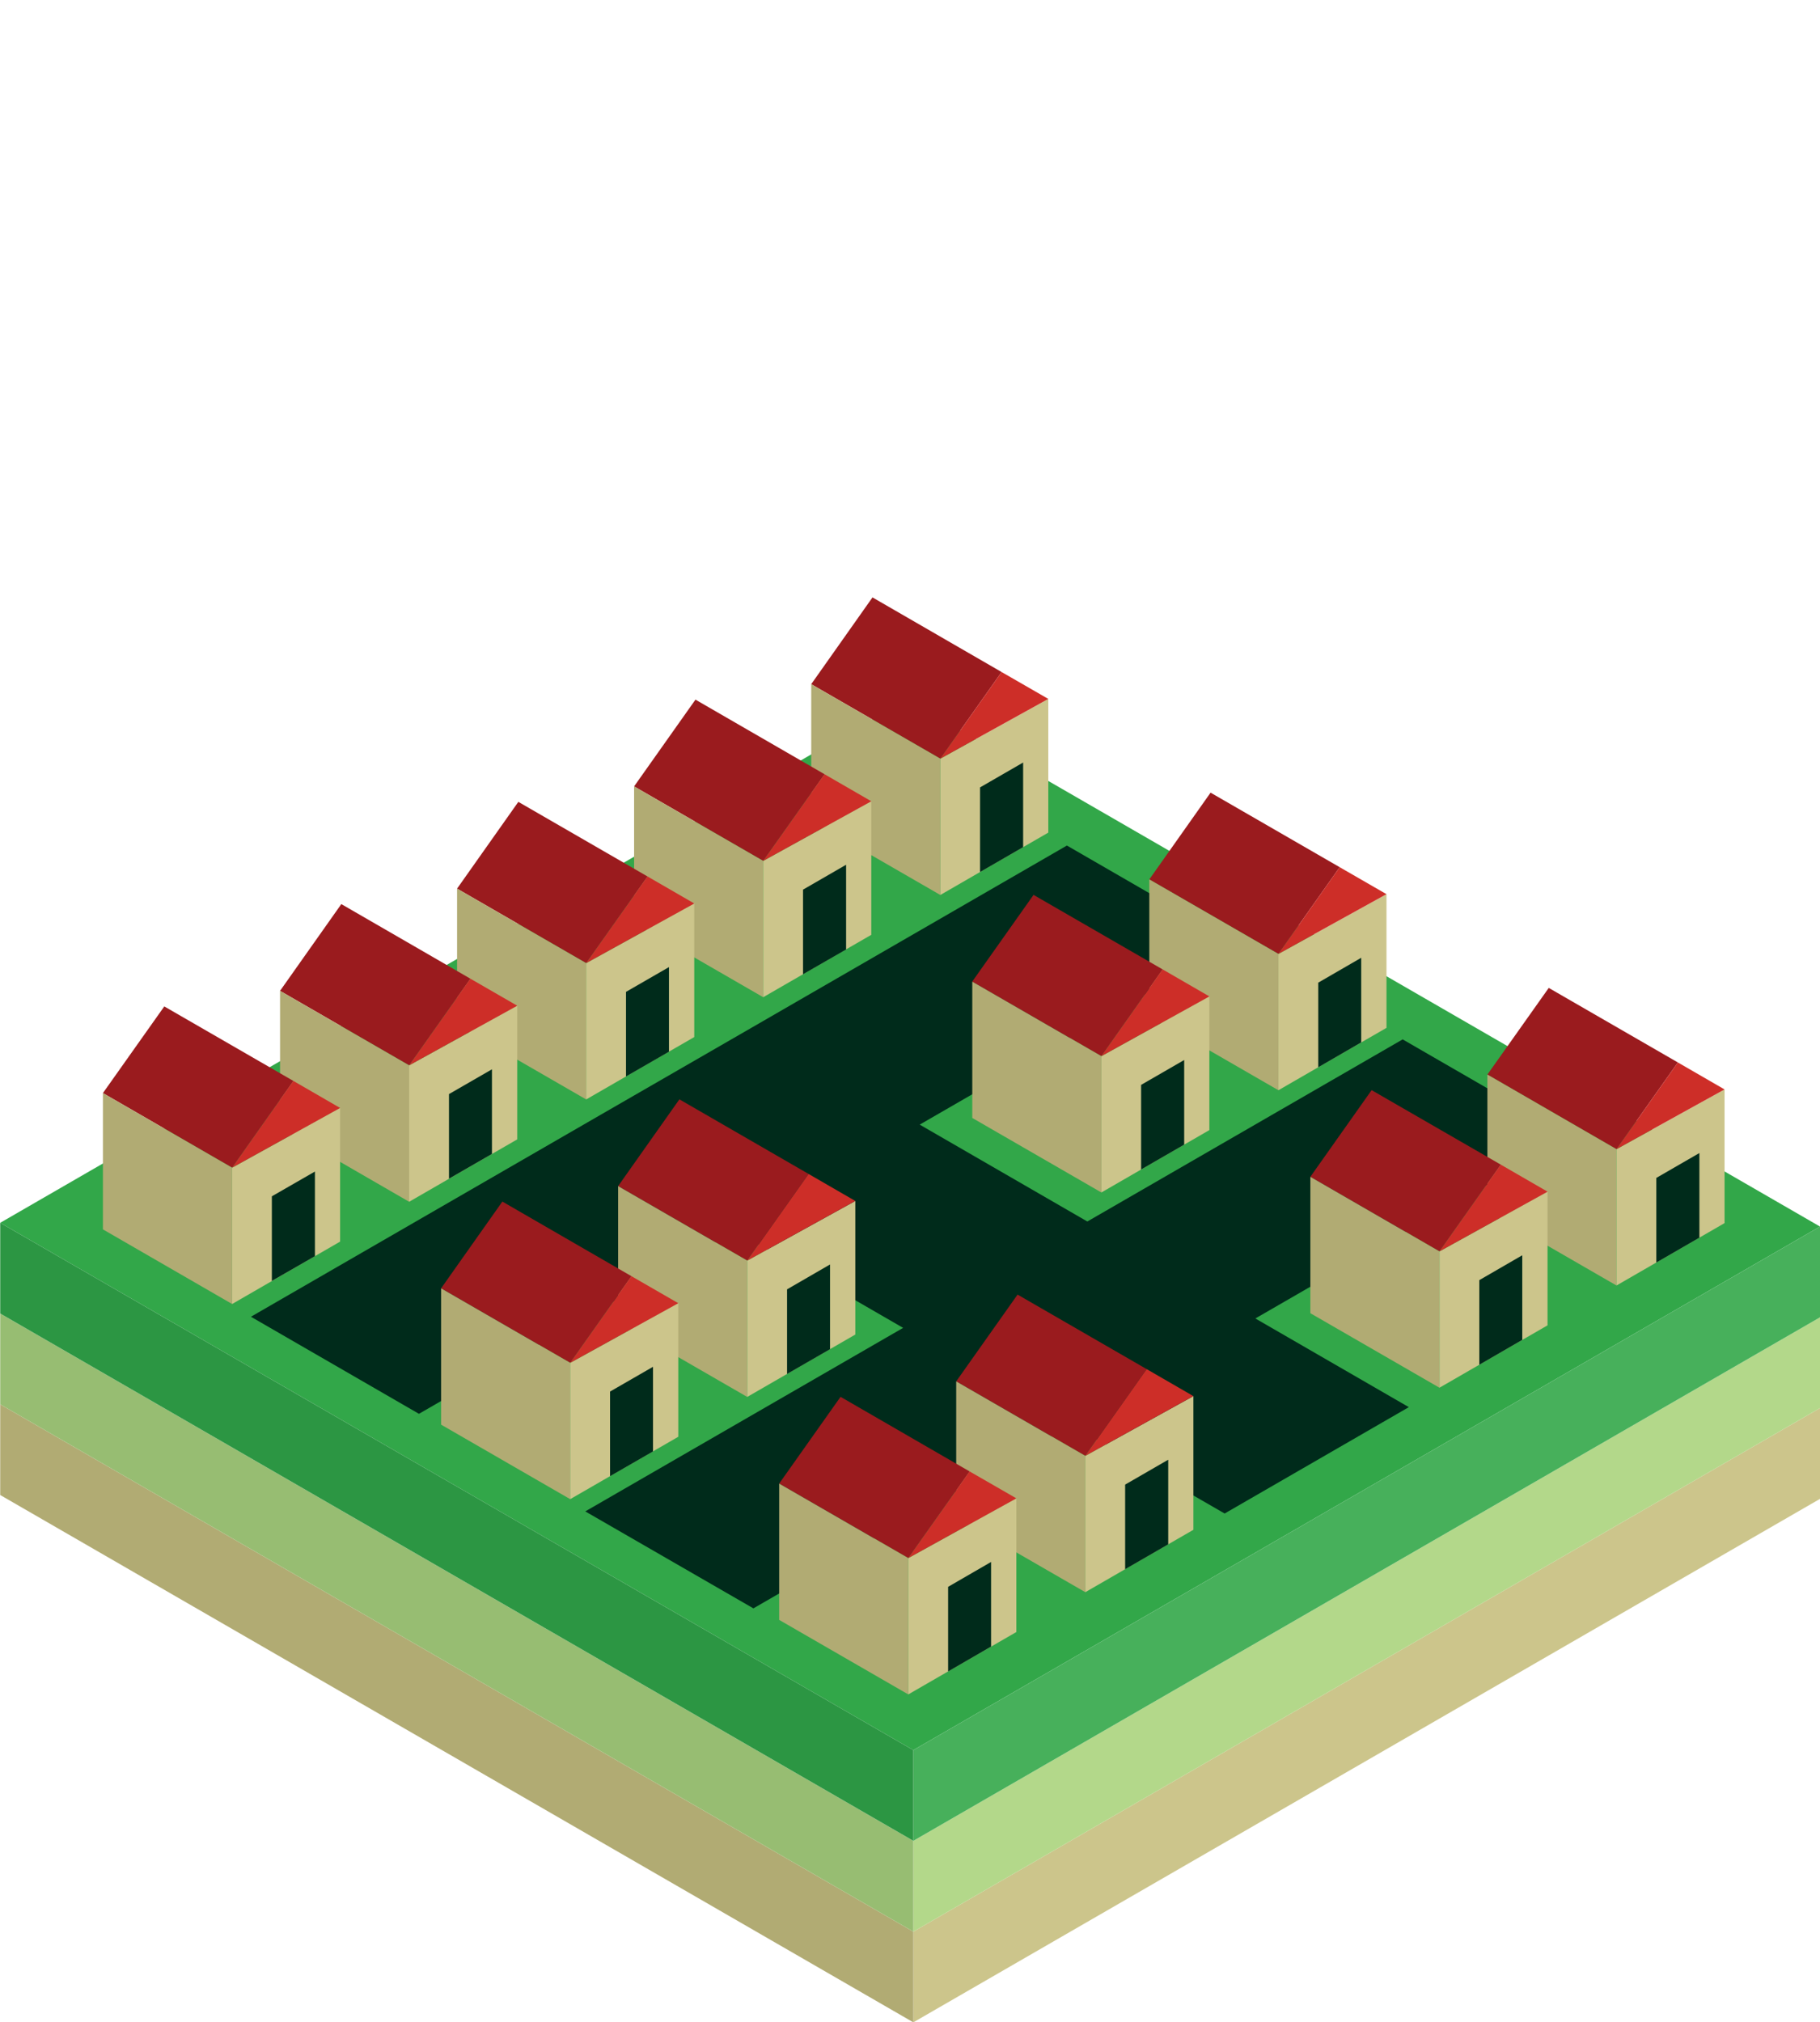 <?xml version="1.0" encoding="UTF-8"?><svg id="Layer_2" xmlns="http://www.w3.org/2000/svg" viewBox="0 0 180.02 200"><defs><style>.cls-1{fill:none;}.cls-1,.cls-2,.cls-3,.cls-4,.cls-5,.cls-6,.cls-7,.cls-8,.cls-9,.cls-10,.cls-11{stroke-width:0px;}.cls-2{fill:#47b05b;}.cls-3{fill:#2c9643;}.cls-4{fill:#cd2e28;}.cls-5{fill:#ccc58b;}.cls-6{fill:#b1ab73;}.cls-7{fill:#b3d88a;}.cls-8{fill:#32a749;}.cls-9{fill:#97bd72;}.cls-10{fill:#9a1b1e;}.cls-11{fill:#002b1b;}</style></defs><g id="Layer_1-2"><polygon class="cls-5" points="90.34 200 180.02 148.23 180.02 139.25 90.34 191.03 90.34 200"/><polygon class="cls-6" points="90.34 200 90.34 191.03 .02 138.88 .02 147.85 90.34 200"/><polygon class="cls-7" points="90.34 191.03 180.02 139.25 180.02 130.28 90.34 182.05 90.34 191.03"/><polygon class="cls-9" points="90.34 191.03 90.34 182.05 .02 129.9 .02 138.88 90.34 191.03"/><polygon class="cls-8" points="89.69 69.15 .02 120.93 90.34 173.08 180.02 121.3 89.69 69.15"/><polygon class="cls-2" points="90.34 182.05 180.02 130.28 180.02 121.3 90.34 173.08 90.34 182.05"/><polygon class="cls-3" points="90.34 182.05 90.34 173.08 .02 120.93 .02 129.9 90.34 182.05"/><polygon class="cls-10" points="99.07 66.46 86.3 59.08 80.24 67.66 93.01 75.03 99.07 66.46"/><polygon class="cls-6" points="93.01 75.03 93.01 88.51 80.24 81.14 80.24 67.66 93.01 75.03"/><polygon class="cls-5" points="93.01 88.51 103.69 82.34 103.69 69.12 93.01 75.03 93.01 88.51"/><polyline class="cls-4" points="93.01 75.03 99.07 66.46 103.69 69.12"/><polygon class="cls-11" points="101.2 83.78 101.2 75.41 96.94 77.87 96.94 86.24 101.2 83.78"/><polygon class="cls-10" points="81.56 76.57 68.79 69.19 62.72 77.77 75.49 85.14 81.56 76.57"/><polygon class="cls-6" points="75.49 85.14 75.49 98.62 62.72 91.25 62.72 77.77 75.49 85.14"/><polygon class="cls-5" points="75.49 98.62 86.18 92.45 86.18 79.24 75.49 85.14 75.49 98.62"/><polyline class="cls-4" points="75.49 85.14 81.56 76.57 86.18 79.24"/><polygon class="cls-11" points="83.69 93.9 83.69 85.52 79.43 87.98 79.43 96.35 83.69 93.9"/><polygon class="cls-10" points="64.05 86.68 51.27 79.3 45.21 87.88 57.98 95.25 64.05 86.68"/><polygon class="cls-6" points="57.98 95.25 57.98 108.73 45.21 101.36 45.21 87.88 57.98 95.25"/><polygon class="cls-5" points="57.98 108.73 68.67 102.56 68.67 89.35 57.98 95.25 57.98 108.73"/><polyline class="cls-4" points="57.98 95.25 64.05 86.68 68.67 89.35"/><polygon class="cls-11" points="66.17 104.01 66.17 95.64 61.92 98.09 61.92 106.46 66.17 104.01"/><polygon class="cls-10" points="46.53 96.79 33.76 89.41 27.7 97.99 40.47 105.36 46.53 96.79"/><polygon class="cls-6" points="40.47 105.36 40.47 118.85 27.7 111.47 27.7 97.99 40.47 105.36"/><polygon class="cls-5" points="40.47 118.85 51.16 112.68 51.16 99.46 40.47 105.36 40.47 118.85"/><polyline class="cls-4" points="40.47 105.36 46.53 96.79 51.16 99.46"/><polygon class="cls-11" points="48.66 114.12 48.66 105.75 44.41 108.2 44.41 116.57 48.66 114.12"/><polygon class="cls-10" points="29.02 106.9 16.25 99.53 10.18 108.1 22.96 115.48 29.02 106.9"/><polygon class="cls-6" points="22.96 115.48 22.96 128.96 10.18 121.58 10.18 108.1 22.96 115.48"/><polygon class="cls-5" points="22.96 128.96 33.64 122.79 33.64 109.57 22.96 115.48 22.96 128.96"/><polyline class="cls-4" points="22.96 115.48 29.02 106.9 33.64 109.57"/><polygon class="cls-11" points="31.15 124.23 31.15 115.86 26.89 118.31 26.89 126.68 31.15 124.23"/><polygon class="cls-11" points="155.36 112.39 138.74 102.79 107.55 120.8 90.97 111.22 122.15 93.22 105.53 83.62 74.35 101.63 74.35 101.63 59.3 110.31 24.82 130.22 41.44 139.82 72.75 121.74 89.33 131.32 57.89 149.47 74.52 159.06 105.95 140.91 121.13 149.68 139.35 139.16 124.17 130.39 155.36 112.39"/><polygon class="cls-10" points="79.98 116.1 67.2 108.72 61.14 117.3 73.91 124.67 79.98 116.1"/><polygon class="cls-6" points="73.91 124.67 73.91 138.15 61.14 130.78 61.14 117.3 73.91 124.67"/><polygon class="cls-5" points="73.91 138.15 84.6 131.98 84.6 118.77 73.91 124.67 73.91 138.15"/><polyline class="cls-4" points="73.91 124.67 79.98 116.1 84.6 118.77"/><polygon class="cls-11" points="82.1 133.43 82.1 125.05 77.85 127.51 77.85 135.88 82.1 133.43"/><polygon class="cls-10" points="62.46 126.21 49.69 118.83 43.63 127.41 56.4 134.78 62.46 126.21"/><polygon class="cls-6" points="56.4 134.78 56.4 148.26 43.63 140.89 43.63 127.41 56.4 134.78"/><polygon class="cls-5" points="56.4 148.26 67.09 142.09 67.09 128.88 56.4 134.78 56.4 148.26"/><polyline class="cls-4" points="56.4 134.78 62.46 126.21 67.09 128.88"/><polygon class="cls-11" points="64.59 143.54 64.59 135.17 60.34 137.62 60.34 145.99 64.59 143.54"/><polygon class="cls-10" points="165.96 105.07 153.19 97.7 147.12 106.27 159.89 113.65 165.96 105.07"/><polygon class="cls-6" points="159.89 113.65 159.89 127.13 147.12 119.76 147.12 106.27 159.89 113.65"/><polygon class="cls-5" points="159.89 127.13 170.58 120.96 170.58 107.74 159.89 113.65 159.89 127.13"/><polyline class="cls-4" points="159.89 113.65 165.96 105.07 170.58 107.74"/><polygon class="cls-11" points="168.09 122.4 168.09 114.03 163.83 116.49 163.83 124.86 168.09 122.4"/><polygon class="cls-10" points="148.45 115.18 135.67 107.81 129.61 116.38 142.38 123.76 148.45 115.18"/><polygon class="cls-6" points="142.38 123.76 142.38 137.24 129.61 129.87 129.61 116.38 142.38 123.76"/><polygon class="cls-5" points="142.38 137.24 153.07 131.07 153.07 117.85 142.38 123.76 142.38 137.24"/><polyline class="cls-4" points="142.38 123.76 148.45 115.18 153.07 117.85"/><polygon class="cls-11" points="150.57 132.51 150.57 124.14 146.32 126.6 146.32 134.97 150.57 132.51"/><polygon class="cls-10" points="113.42 135.4 100.65 128.03 94.58 136.61 107.35 143.98 113.42 135.4"/><polygon class="cls-6" points="107.35 143.98 107.35 157.46 94.58 150.09 94.58 136.61 107.35 143.98"/><polygon class="cls-5" points="107.35 157.46 118.04 151.29 118.04 138.07 107.35 143.98 107.35 157.46"/><polyline class="cls-4" points="107.35 143.98 113.42 135.4 118.04 138.07"/><polygon class="cls-11" points="115.55 152.73 115.55 144.36 111.29 146.82 111.29 155.19 115.55 152.73"/><polygon class="cls-10" points="95.91 145.52 83.14 138.14 77.07 146.72 89.84 154.09 95.91 145.52"/><polygon class="cls-6" points="89.84 154.09 89.84 167.57 77.07 160.2 77.07 146.72 89.84 154.09"/><polygon class="cls-5" points="89.84 167.57 100.53 161.4 100.53 148.18 89.84 154.09 89.84 167.57"/><polyline class="cls-4" points="89.84 154.09 95.91 145.52 100.53 148.18"/><polygon class="cls-11" points="98.03 162.84 98.03 154.47 93.78 156.93 93.78 165.3 98.03 162.84"/><polygon class="cls-10" points="132.51 85.76 119.74 78.39 113.68 86.97 126.45 94.34 132.51 85.76"/><polygon class="cls-6" points="126.45 94.34 126.45 107.82 113.68 100.45 113.68 86.97 126.45 94.34"/><polygon class="cls-5" points="126.45 107.82 137.14 101.65 137.14 88.43 126.45 94.34 126.45 107.82"/><polyline class="cls-4" points="126.45 94.34 132.51 85.76 137.14 88.43"/><polygon class="cls-11" points="134.64 103.09 134.64 94.72 130.39 97.18 130.39 105.55 134.64 103.09"/><polygon class="cls-10" points="115 95.87 102.23 88.5 96.16 97.08 108.94 104.45 115 95.87"/><polygon class="cls-6" points="108.94 104.45 108.94 117.93 96.17 110.56 96.17 97.08 108.94 104.45"/><polygon class="cls-5" points="108.94 117.93 119.62 111.76 119.62 98.54 108.94 104.45 108.94 117.93"/><polyline class="cls-4" points="108.94 104.45 115 95.87 119.62 98.54"/><polygon class="cls-11" points="117.13 113.2 117.13 104.83 112.87 107.29 112.87 115.66 117.13 113.2"/><rect class="cls-1" width="180" height="200"/></g></svg>